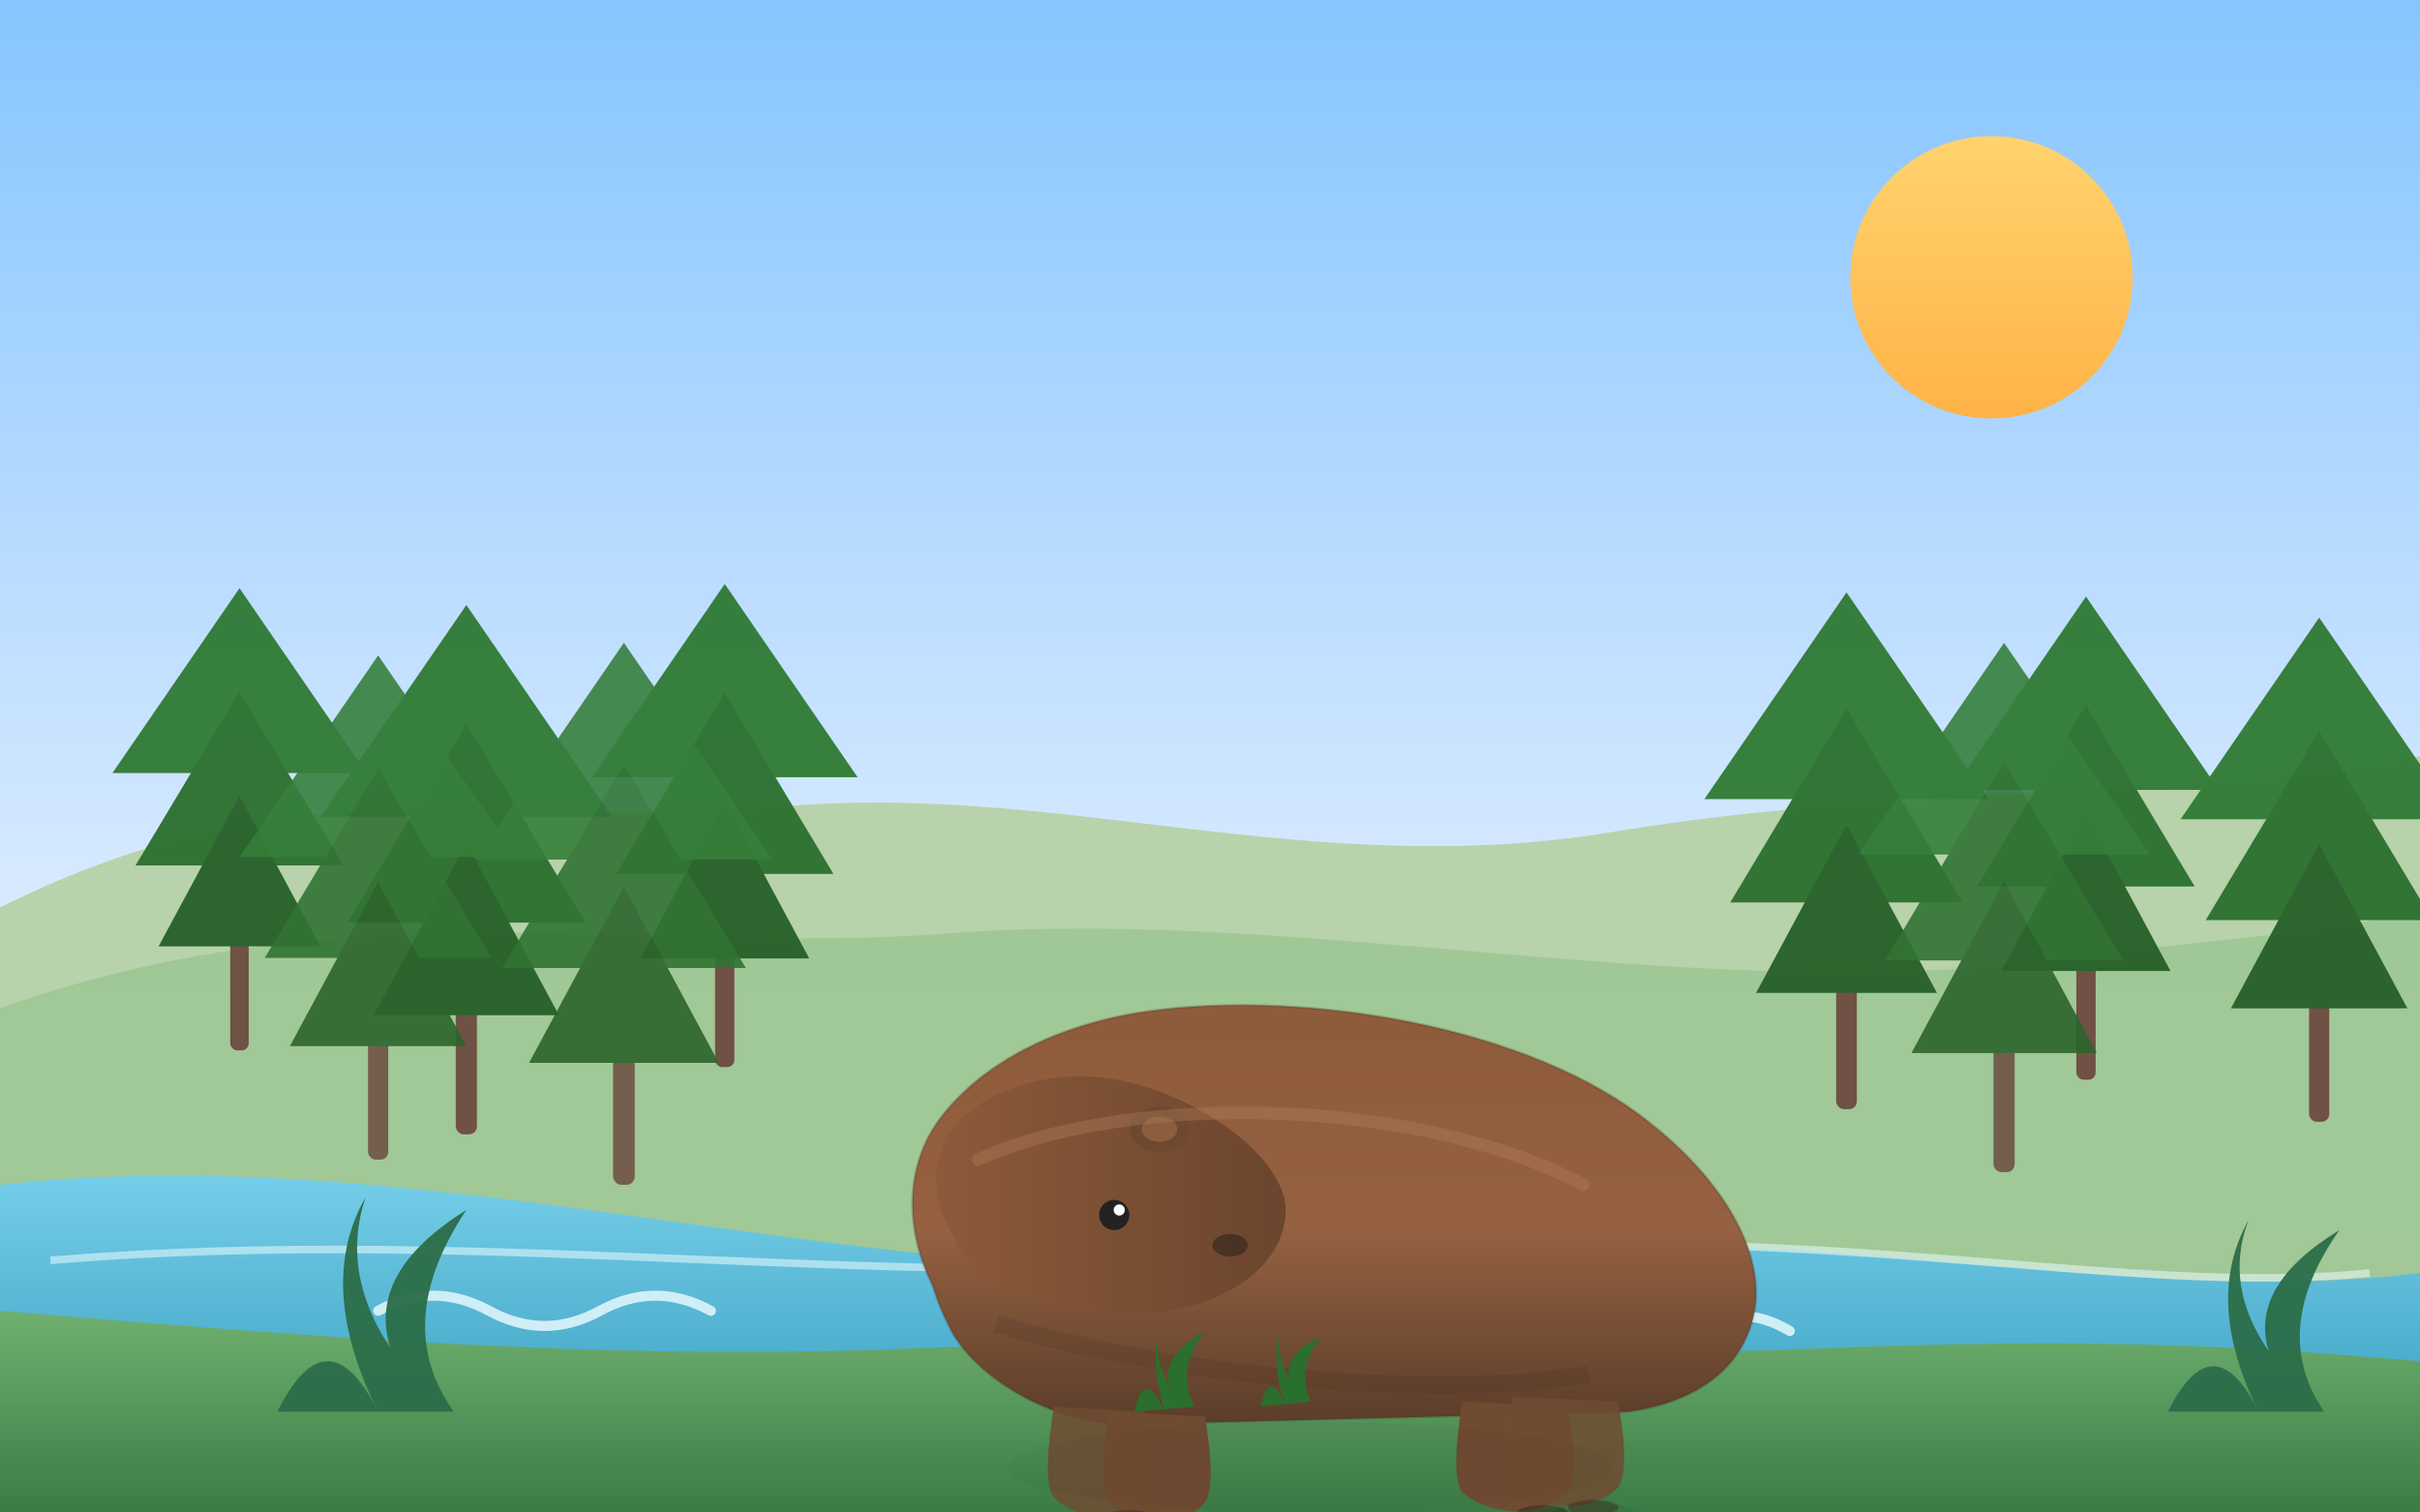 <!-- Capybara in the Forest - Detailed SVG -->
<svg xmlns="http://www.w3.org/2000/svg" viewBox="0 0 960 600" width="960" height="600" role="img" aria-labelledby="title desc">
  <title id="title">Capybara in a Forest</title>
  <desc id="desc">A detailed capybara beside a pond with layered pines, hills, ripples, and shaded fur.</desc>
  <defs>
    <!-- Gradients -->
    <linearGradient id="gSky" x1="0" y1="0" x2="0" y2="1">
      <stop offset="0%" stop-color="#86c5ff"/>
      <stop offset="70%" stop-color="#e6f0ff"/>
      <stop offset="100%" stop-color="#fef6e4"/>
    </linearGradient>
    <linearGradient id="gSun" x1="0" y1="0" x2="0" y2="1">
      <stop offset="0%" stop-color="#FFD36E"/>
      <stop offset="100%" stop-color="#FFB347"/>
    </linearGradient>
    <linearGradient id="gWater" x1="0" y1="0" x2="0" y2="1">
      <stop offset="0%" stop-color="#7fd5ef"/>
      <stop offset="100%" stop-color="#2a94b6"/>
    </linearGradient>
    <linearGradient id="gGround" x1="0" y1="0" x2="0" y2="1">
      <stop offset="0%" stop-color="#6fb06f"/>
      <stop offset="100%" stop-color="#3b7b46"/>
    </linearGradient>
    <!-- Capybara fur: warm top to mid, cool shadow bottom -->
    <linearGradient id="gFurBody" x1="0" y1="0" x2="0" y2="1">
      <stop offset="0%" stop-color="#8e5b3a"/>
      <stop offset="55%" stop-color="#956141"/>
      <stop offset="100%" stop-color="#5a3d2a"/>
    </linearGradient>
    <linearGradient id="gFurHead" x1="0" y1="0" x2="1" y2="0">
      <stop offset="0%" stop-color="#8e5b3a"/>
      <stop offset="100%" stop-color="#6b452e"/>
    </linearGradient>
    <!-- Filters -->
    <filter id="fSoft" x="-20%" y="-20%" width="140%" height="140%">
      <feDropShadow dx="0" dy="2" stdDeviation="3" flood-color="#000" flood-opacity="0.25"/>
    </filter>
    <filter id="fBlurSmall" x="-50%" y="-50%" width="200%" height="200%">
      <feGaussianBlur stdDeviation="1.5"/>
    </filter>
    <!-- Pine symbol with three tiers -->
    <symbol id="pine" viewBox="0 0 120 200">
      <rect x="56" y="150" width="8" height="50" rx="3" fill="#6d4c41"/>
      <polygon points="60,0 5,80 115,80" fill="#2f7a33"/>
      <polygon points="60,45 15,120 105,120" fill="#2a6f2d"/>
      <polygon points="60,90 25,155 95,155" fill="#255f27"/>
    </symbol>
  </defs>

  <!-- Background -->
  <rect width="960" height="600" fill="url(#gSky)"/>
  <circle cx="790" cy="110" r="56" fill="url(#gSun)" filter="url(#fSoft)"/>

  <!-- Distant hills -->
  <g opacity="0.95">
    <path d="M0 360 C120 300, 200 330, 310 320 C420 310, 520 350, 640 330 C760 310, 860 320, 960 300 L960 600 L0 600 Z" fill="#b7d1a7"/>
    <path d="M0 400 C140 350, 260 380, 380 370 C520 360, 680 400, 820 380 C900 370, 930 370, 960 360 L960 600 L0 600 Z" fill="#9dc692"/>
  </g>

  <!-- Forest layers -->
  <g opacity="0.95">
    <!-- back row -->
    <use href="#pine" x="40" y="230" width="110" height="190"/>
    <use href="#pine" x="120" y="240" width="130" height="210"/>
    <use href="#pine" x="230" y="230" width="115" height="195"/>
    <use href="#pine" x="670" y="235" width="125" height="205"/>
    <use href="#pine" x="770" y="235" width="115" height="195"/>
    <use href="#pine" x="860" y="245" width="120" height="200"/>
    <!-- mid row with slight darkening -->
    <g opacity="0.9">
      <use href="#pine" x="90" y="260" width="120" height="200"/>
      <use href="#pine" x="180" y="255" width="135" height="215"/>
      <use href="#pine" x="730" y="255" width="130" height="210"/>
    </g>
  </g>

  <!-- Pond and shoreline -->
  <g>
    <path d="M0 470 C180 450, 360 520, 540 500 C720 480, 840 520, 960 505 L960 600 L0 600 Z" fill="url(#gWater)"/>
    <!-- shoreline highlight -->
    <path d="M20 500 C200 485, 360 515, 540 498 C720 482, 840 515, 940 505" fill="none" stroke="#e9fbff" stroke-width="3" opacity="0.55"/>
    <!-- broad ripple bands -->
    <path d="M150 520 q22 -12 44 0 t44 0 t44 0" fill="none" stroke="#cfeef6" stroke-width="4" stroke-linecap="round"/>
    <path d="M590 528 q20 -12 40 0 t40 0 t40 0" fill="none" stroke="#cfeef6" stroke-width="4" stroke-linecap="round"/>
  </g>

  <!-- Foreground ground strip -->
  <path d="M0 520 C120 530, 240 540, 360 535 C480 530, 600 540, 720 535 C840 530, 900 535, 960 540 L960 600 L0 600 Z" fill="url(#gGround)"/>

  <!-- Capybara group -->
  <g id="capybara" transform="translate(300,350)">
    <!-- Body silhouette with organic curves -->
    <path d="M70 160 C 60 140, 58 115, 72 95 C 88 73, 116 58, 150 52 C 210 42, 300 55, 350 92 C 385 118, 400 148, 396 170 C 392 192, 374 206, 346 210 L 150 215 C 116 216, 84 194, 76 175 C 72 167, 71 163, 70 160 Z" fill="url(#gFurBody)" stroke="#4b3325" stroke-opacity="0.25"/>

    <!-- Head with longer wedge snout -->
    <path d="M78 140 C 66 120, 70 98, 92 86 C 118 72, 150 74, 182 94 C 198 104, 210 118, 210 130 C 210 148, 194 162, 173 168 C 148 175, 112 169, 94 158 C 86 153, 81 148, 78 140 Z" fill="url(#gFurHead)"/>

    <!-- Ear -->
    <ellipse cx="160" cy="98" rx="12" ry="9" fill="#6e4930"/>
    <ellipse cx="160" cy="98" rx="7" ry="5" fill="#8c5e3e"/>

    <!-- Eye with highlight -->
    <circle cx="142" cy="132" r="6" fill="#232222"/>
    <circle cx="144" cy="130" r="2.2" fill="#ffffff"/>

    <!-- Nose hint -->
    <ellipse cx="188" cy="144" rx="7" ry="4.5" fill="#3a2a1f" opacity="0.7"/>

    <!-- Midtone and rim highlights -->
    <path d="M88 110 C150 82, 265 86, 328 120" fill="none" stroke="#b4815c" stroke-width="5" stroke-linecap="round" opacity="0.35"/>
    <path d="M95 175 C170 198, 280 205, 330 195" fill="none" stroke="#3e2a1f" stroke-width="7" opacity="0.15"/>

    <!-- Legs with overlap and small hoof shapes -->
    <g fill="#6f4b32">
      <!-- Front near -->
      <path d="M140 210 C138 224, 136 240, 140 246 C152 256, 170 256, 178 246 C182 240, 180 224, 178 212 Z"/>
      <!-- Front far -->
      <path d="M118 208 C116 222, 114 238, 118 244 C128 254, 146 254, 154 244 C158 238, 156 222, 154 210 Z" opacity="0.85"/>
      <!-- Rear near -->
      <path d="M280 206 C278 220, 276 236, 280 242 C292 252, 312 252, 322 242 C326 236, 324 220, 322 208 Z"/>
      <!-- Rear far -->
      <path d="M300 204 C298 218, 296 234, 300 240 C312 250, 332 250, 342 240 C346 234, 344 218, 342 206 Z" opacity="0.85"/>
      <!-- Small hoof hints -->
      <ellipse cx="170" cy="254" rx="10" ry="3" fill="#3e2a1f" opacity="0.5"/>
      <ellipse cx="148" cy="252" rx="10" ry="3" fill="#3e2a1f" opacity="0.45"/>
      <ellipse cx="312" cy="250" rx="10" ry="3" fill="#3e2a1f" opacity="0.5"/>
      <ellipse cx="332" cy="248" rx="10" ry="3" fill="#3e2a1f" opacity="0.45"/>
    </g>

    <!-- Contact shadows under torso and feet -->
    <ellipse cx="220" cy="232" rx="120" ry="18" fill="#000" opacity="0.18" filter="url(#fBlurSmall)"/>
    <ellipse cx="170" cy="256" rx="16" ry="4" fill="#000" opacity="0.25" filter="url(#fBlurSmall)"/>
    <ellipse cx="148" cy="254" rx="16" ry="4" fill="#000" opacity="0.22" filter="url(#fBlurSmall)"/>
    <ellipse cx="312" cy="252" rx="16" ry="4" fill="#000" opacity="0.25" filter="url(#fBlurSmall)"/>
    <ellipse cx="332" cy="250" rx="16" ry="4" fill="#000" opacity="0.22" filter="url(#fBlurSmall)"/>
  </g>

  <!-- Foreground shrubs crossing ankles for embedding -->
  <g>
    <path d="M110 560 q20 -40 40 0 q-25 -50 -5 -85 q-10 30 10 60 q-10 -30 30 -55 q-30 45 -5 80 Z" fill="#2c6e49" opacity="0.95"/>
    <path d="M860 560 q18 -36 36 0 q-22 -44 -4 -76 q-10 26 8 52 q-8 -26 28 -48 q-28 40 -6 72 Z" fill="#2c6e49" opacity="0.95"/>
    <!-- small grasses near capybara feet -->
    <path d="M450 560 q4 -18 12 0 q-6 -20 -2 -34 q-3 12 4 24 q-4 -12 14 -22 q-12 16 -4 30 Z" fill="#2a6f2d"/>
    <path d="M500 558 q4 -16 10 0 q-6 -18 -2 -30 q-2 10 4 20 q-4 -10 12 -18 q-10 14 -4 26 Z" fill="#2a6f2d"/>
  </g>
</svg>
